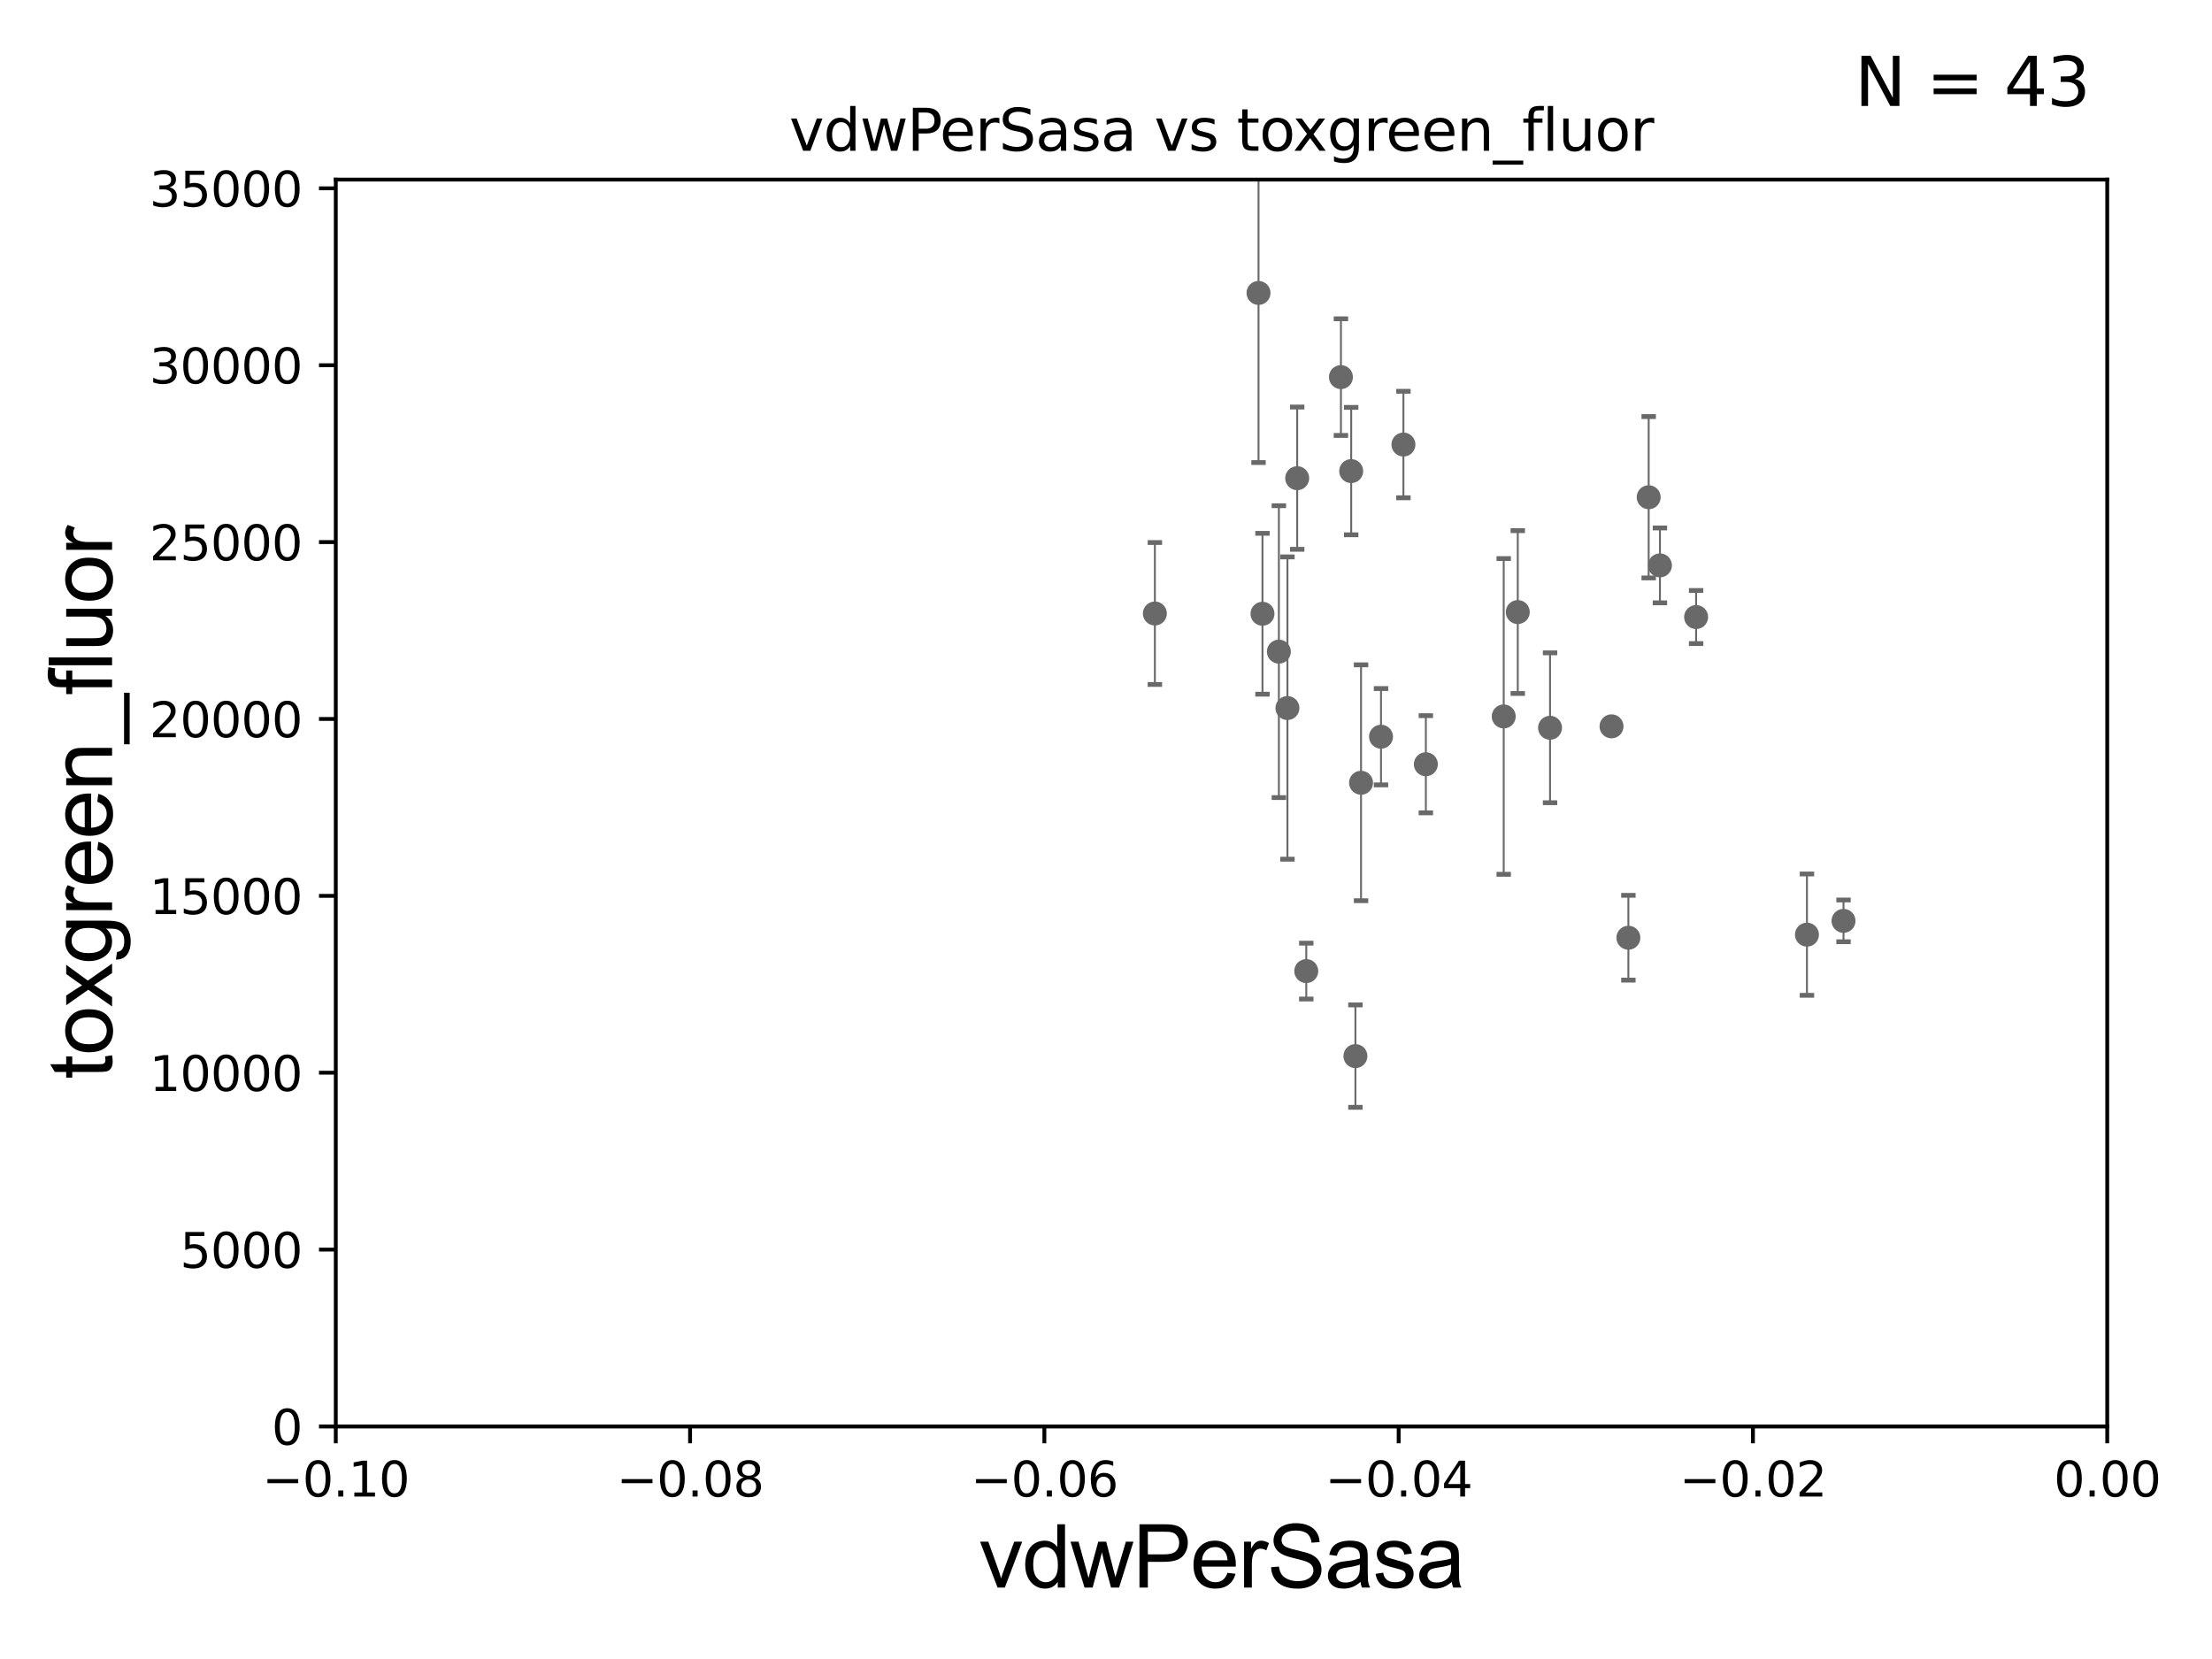 <?xml version="1.0" encoding="utf-8" standalone="no"?>
<!DOCTYPE svg PUBLIC "-//W3C//DTD SVG 1.1//EN"
  "http://www.w3.org/Graphics/SVG/1.1/DTD/svg11.dtd">
<svg xmlns:xlink="http://www.w3.org/1999/xlink" width="460.8pt" height="345.6pt" viewBox="0 0 460.8 345.6" xmlns="http://www.w3.org/2000/svg" version="1.1">
 <defs>
  <style type="text/css">*{stroke-linejoin: round; stroke-linecap: butt}</style>
 </defs>
 <g id="figure_1">
  <g id="patch_1">
   <path d="M 0 345.6 
L 460.8 345.6 
L 460.8 0 
L 0 0 
z
" style="fill: #ffffff"/>
  </g>
  <g id="axes_1">
   <g id="patch_2">
    <path d="M 69.95 297.16 
L 438.975 297.16 
L 438.975 37.411 
L 69.95 37.411 
z
" style="fill: #ffffff"/>
   </g>
   <g id="PathCollection_1">
    <defs>
     <path id="mc31563b704" d="M 0 1.118 
C 0.297 1.118 0.581 1 0.791 0.791 
C 1 0.581 1.118 0.297 1.118 0 
C 1.118 -0.297 1 -0.581 0.791 -0.791 
C 0.581 -1 0.297 -1.118 0 -1.118 
C -0.297 -1.118 -0.581 -1 -0.791 -0.791 
C -1 -0.581 -1.118 -0.297 -1.118 0 
C -1.118 0.297 -1 0.581 -0.791 0.791 
C -0.581 1 -0.297 1.118 0 1.118 
z
" style="stroke: #696969"/>
    </defs>
    <g clip-path="url(#p8958f4f329)">
     <use xlink:href="#mc31563b704" x="270.23" y="99.614" style="fill: #696969; stroke: #696969"/>
     <use xlink:href="#mc31563b704" x="282.357" y="220.006" style="fill: #696969; stroke: #696969"/>
     <use xlink:href="#mc31563b704" x="557.249" y="255.483" style="fill: #696969; stroke: #696969"/>
     <use xlink:href="#mc31563b704" x="506.64" y="213.2" style="fill: #696969; stroke: #696969"/>
     <use xlink:href="#mc31563b704" x="821.546" y="240.906" style="fill: #696969; stroke: #696969"/>
     <use xlink:href="#mc31563b704" x="625.529" y="262.429" style="fill: #696969; stroke: #696969"/>
     <use xlink:href="#mc31563b704" x="1155.831" y="274.899" style="fill: #696969; stroke: #696969"/>
     <use xlink:href="#mc31563b704" x="322.903" y="151.608" style="fill: #696969; stroke: #696969"/>
     <use xlink:href="#mc31563b704" x="339.222" y="195.348" style="fill: #696969; stroke: #696969"/>
     <use xlink:href="#mc31563b704" x="462.483" y="231.135" style="fill: #696969; stroke: #696969"/>
     <use xlink:href="#mc31563b704" x="343.452" y="103.583" style="fill: #696969; stroke: #696969"/>
     <use xlink:href="#mc31563b704" x="316.18" y="127.504" style="fill: #696969; stroke: #696969"/>
     <use xlink:href="#mc31563b704" x="33178.6" y="138.454" style="fill: #696969; stroke: #696969"/>
     <use xlink:href="#mc31563b704" x="33178.6" y="261.617" style="fill: #696969; stroke: #696969"/>
     <use xlink:href="#mc31563b704" x="8294.039" y="262.34" style="fill: #696969; stroke: #696969"/>
     <use xlink:href="#mc31563b704" x="384.039" y="191.835" style="fill: #696969; stroke: #696969"/>
     <use xlink:href="#mc31563b704" x="33178.6" y="193.283" style="fill: #696969; stroke: #696969"/>
     <use xlink:href="#mc31563b704" x="33178.6" y="143.265" style="fill: #696969; stroke: #696969"/>
     <use xlink:href="#mc31563b704" x="546.024" y="140.78" style="fill: #696969; stroke: #696969"/>
     <use xlink:href="#mc31563b704" x="970.703" y="271.623" style="fill: #696969; stroke: #696969"/>
     <use xlink:href="#mc31563b704" x="1034.822" y="245.88" style="fill: #696969; stroke: #696969"/>
     <use xlink:href="#mc31563b704" x="5907.888" y="255.289" style="fill: #696969; stroke: #696969"/>
     <use xlink:href="#mc31563b704" x="297.031" y="159.204" style="fill: #696969; stroke: #696969"/>
     <use xlink:href="#mc31563b704" x="33178.6" y="243.488" style="fill: #696969; stroke: #696969"/>
     <use xlink:href="#mc31563b704" x="33178.6" y="238.728" style="fill: #696969; stroke: #696969"/>
     <use xlink:href="#mc31563b704" x="18572.104" y="161.305" style="fill: #696969; stroke: #696969"/>
     <use xlink:href="#mc31563b704" x="262.998" y="127.858" style="fill: #696969; stroke: #696969"/>
     <use xlink:href="#mc31563b704" x="266.412" y="135.749" style="fill: #696969; stroke: #696969"/>
     <use xlink:href="#mc31563b704" x="262.174" y="61.025" style="fill: #696969; stroke: #696969"/>
     <use xlink:href="#mc31563b704" x="281.477" y="98.139" style="fill: #696969; stroke: #696969"/>
     <use xlink:href="#mc31563b704" x="376.419" y="194.704" style="fill: #696969; stroke: #696969"/>
     <use xlink:href="#mc31563b704" x="283.529" y="163.062" style="fill: #696969; stroke: #696969"/>
     <use xlink:href="#mc31563b704" x="345.795" y="117.781" style="fill: #696969; stroke: #696969"/>
     <use xlink:href="#mc31563b704" x="240.581" y="127.804" style="fill: #696969; stroke: #696969"/>
     <use xlink:href="#mc31563b704" x="279.34" y="78.559" style="fill: #696969; stroke: #696969"/>
     <use xlink:href="#mc31563b704" x="287.691" y="153.471" style="fill: #696969; stroke: #696969"/>
     <use xlink:href="#mc31563b704" x="21613.422" y="148.879" style="fill: #696969; stroke: #696969"/>
     <use xlink:href="#mc31563b704" x="335.709" y="151.31" style="fill: #696969; stroke: #696969"/>
     <use xlink:href="#mc31563b704" x="353.332" y="128.542" style="fill: #696969; stroke: #696969"/>
     <use xlink:href="#mc31563b704" x="292.359" y="92.606" style="fill: #696969; stroke: #696969"/>
     <use xlink:href="#mc31563b704" x="1316.661" y="274.138" style="fill: #696969; stroke: #696969"/>
     <use xlink:href="#mc31563b704" x="268.198" y="147.5" style="fill: #696969; stroke: #696969"/>
     <use xlink:href="#mc31563b704" x="9132.406" y="171.144" style="fill: #696969; stroke: #696969"/>
     <use xlink:href="#mc31563b704" x="313.251" y="149.245" style="fill: #696969; stroke: #696969"/>
     <use xlink:href="#mc31563b704" x="703.048" y="156.897" style="fill: #696969; stroke: #696969"/>
     <use xlink:href="#mc31563b704" x="272.119" y="202.296" style="fill: #696969; stroke: #696969"/>
    </g>
   </g>
   <g id="matplotlib.axis_1">
    <g id="xtick_1">
     <g id="line2d_1">
      <defs>
       <path id="m4e57087f8a" d="M 0 0 
L 0 3.5 
" style="stroke: #000000; stroke-width: 0.8"/>
      </defs>
      <g>
       <use xlink:href="#m4e57087f8a" x="69.95" y="297.16" style="stroke: #000000; stroke-width: 0.8"/>
      </g>
     </g>
     <g id="text_1">
      <!-- −0.10 -->
      <g transform="translate(54.627 311.758)scale(0.1 -0.1)">
       <defs>
        <path id="DejaVuSans-2212" d="M 678 2272 
L 4684 2272 
L 4684 1741 
L 678 1741 
L 678 2272 
z
" transform="scale(0.016)"/>
        <path id="DejaVuSans-30" d="M 2034 4250 
Q 1547 4250 1301 3770 
Q 1056 3291 1056 2328 
Q 1056 1369 1301 889 
Q 1547 409 2034 409 
Q 2525 409 2770 889 
Q 3016 1369 3016 2328 
Q 3016 3291 2770 3770 
Q 2525 4250 2034 4250 
z
M 2034 4750 
Q 2819 4750 3233 4129 
Q 3647 3509 3647 2328 
Q 3647 1150 3233 529 
Q 2819 -91 2034 -91 
Q 1250 -91 836 529 
Q 422 1150 422 2328 
Q 422 3509 836 4129 
Q 1250 4750 2034 4750 
z
" transform="scale(0.016)"/>
        <path id="DejaVuSans-2e" d="M 684 794 
L 1344 794 
L 1344 0 
L 684 0 
L 684 794 
z
" transform="scale(0.016)"/>
        <path id="DejaVuSans-31" d="M 794 531 
L 1825 531 
L 1825 4091 
L 703 3866 
L 703 4441 
L 1819 4666 
L 2450 4666 
L 2450 531 
L 3481 531 
L 3481 0 
L 794 0 
L 794 531 
z
" transform="scale(0.016)"/>
       </defs>
       <use xlink:href="#DejaVuSans-2212"/>
       <use xlink:href="#DejaVuSans-30" x="83.789"/>
       <use xlink:href="#DejaVuSans-2e" x="147.412"/>
       <use xlink:href="#DejaVuSans-31" x="179.199"/>
       <use xlink:href="#DejaVuSans-30" x="242.822"/>
      </g>
     </g>
    </g>
    <g id="xtick_2">
     <g id="line2d_2">
      <g>
       <use xlink:href="#m4e57087f8a" x="143.755" y="297.16" style="stroke: #000000; stroke-width: 0.8"/>
      </g>
     </g>
     <g id="text_2">
      <!-- −0.08 -->
      <g transform="translate(128.432 311.758)scale(0.1 -0.1)">
       <defs>
        <path id="DejaVuSans-38" d="M 2034 2216 
Q 1584 2216 1326 1975 
Q 1069 1734 1069 1313 
Q 1069 891 1326 650 
Q 1584 409 2034 409 
Q 2484 409 2743 651 
Q 3003 894 3003 1313 
Q 3003 1734 2745 1975 
Q 2488 2216 2034 2216 
z
M 1403 2484 
Q 997 2584 770 2862 
Q 544 3141 544 3541 
Q 544 4100 942 4425 
Q 1341 4750 2034 4750 
Q 2731 4750 3128 4425 
Q 3525 4100 3525 3541 
Q 3525 3141 3298 2862 
Q 3072 2584 2669 2484 
Q 3125 2378 3379 2068 
Q 3634 1759 3634 1313 
Q 3634 634 3220 271 
Q 2806 -91 2034 -91 
Q 1263 -91 848 271 
Q 434 634 434 1313 
Q 434 1759 690 2068 
Q 947 2378 1403 2484 
z
M 1172 3481 
Q 1172 3119 1398 2916 
Q 1625 2713 2034 2713 
Q 2441 2713 2670 2916 
Q 2900 3119 2900 3481 
Q 2900 3844 2670 4047 
Q 2441 4250 2034 4250 
Q 1625 4250 1398 4047 
Q 1172 3844 1172 3481 
z
" transform="scale(0.016)"/>
       </defs>
       <use xlink:href="#DejaVuSans-2212"/>
       <use xlink:href="#DejaVuSans-30" x="83.789"/>
       <use xlink:href="#DejaVuSans-2e" x="147.412"/>
       <use xlink:href="#DejaVuSans-30" x="179.199"/>
       <use xlink:href="#DejaVuSans-38" x="242.822"/>
      </g>
     </g>
    </g>
    <g id="xtick_3">
     <g id="line2d_3">
      <g>
       <use xlink:href="#m4e57087f8a" x="217.56" y="297.16" style="stroke: #000000; stroke-width: 0.8"/>
      </g>
     </g>
     <g id="text_3">
      <!-- −0.06 -->
      <g transform="translate(202.237 311.758)scale(0.1 -0.1)">
       <defs>
        <path id="DejaVuSans-36" d="M 2113 2584 
Q 1688 2584 1439 2293 
Q 1191 2003 1191 1497 
Q 1191 994 1439 701 
Q 1688 409 2113 409 
Q 2538 409 2786 701 
Q 3034 994 3034 1497 
Q 3034 2003 2786 2293 
Q 2538 2584 2113 2584 
z
M 3366 4563 
L 3366 3988 
Q 3128 4100 2886 4159 
Q 2644 4219 2406 4219 
Q 1781 4219 1451 3797 
Q 1122 3375 1075 2522 
Q 1259 2794 1537 2939 
Q 1816 3084 2150 3084 
Q 2853 3084 3261 2657 
Q 3669 2231 3669 1497 
Q 3669 778 3244 343 
Q 2819 -91 2113 -91 
Q 1303 -91 875 529 
Q 447 1150 447 2328 
Q 447 3434 972 4092 
Q 1497 4750 2381 4750 
Q 2619 4750 2861 4703 
Q 3103 4656 3366 4563 
z
" transform="scale(0.016)"/>
       </defs>
       <use xlink:href="#DejaVuSans-2212"/>
       <use xlink:href="#DejaVuSans-30" x="83.789"/>
       <use xlink:href="#DejaVuSans-2e" x="147.412"/>
       <use xlink:href="#DejaVuSans-30" x="179.199"/>
       <use xlink:href="#DejaVuSans-36" x="242.822"/>
      </g>
     </g>
    </g>
    <g id="xtick_4">
     <g id="line2d_4">
      <g>
       <use xlink:href="#m4e57087f8a" x="291.365" y="297.16" style="stroke: #000000; stroke-width: 0.8"/>
      </g>
     </g>
     <g id="text_4">
      <!-- −0.04 -->
      <g transform="translate(276.042 311.758)scale(0.1 -0.1)">
       <defs>
        <path id="DejaVuSans-34" d="M 2419 4116 
L 825 1625 
L 2419 1625 
L 2419 4116 
z
M 2253 4666 
L 3047 4666 
L 3047 1625 
L 3713 1625 
L 3713 1100 
L 3047 1100 
L 3047 0 
L 2419 0 
L 2419 1100 
L 313 1100 
L 313 1709 
L 2253 4666 
z
" transform="scale(0.016)"/>
       </defs>
       <use xlink:href="#DejaVuSans-2212"/>
       <use xlink:href="#DejaVuSans-30" x="83.789"/>
       <use xlink:href="#DejaVuSans-2e" x="147.412"/>
       <use xlink:href="#DejaVuSans-30" x="179.199"/>
       <use xlink:href="#DejaVuSans-34" x="242.822"/>
      </g>
     </g>
    </g>
    <g id="xtick_5">
     <g id="line2d_5">
      <g>
       <use xlink:href="#m4e57087f8a" x="365.17" y="297.16" style="stroke: #000000; stroke-width: 0.8"/>
      </g>
     </g>
     <g id="text_5">
      <!-- −0.02 -->
      <g transform="translate(349.847 311.758)scale(0.1 -0.1)">
       <defs>
        <path id="DejaVuSans-32" d="M 1228 531 
L 3431 531 
L 3431 0 
L 469 0 
L 469 531 
Q 828 903 1448 1529 
Q 2069 2156 2228 2338 
Q 2531 2678 2651 2914 
Q 2772 3150 2772 3378 
Q 2772 3750 2511 3984 
Q 2250 4219 1831 4219 
Q 1534 4219 1204 4116 
Q 875 4013 500 3803 
L 500 4441 
Q 881 4594 1212 4672 
Q 1544 4750 1819 4750 
Q 2544 4750 2975 4387 
Q 3406 4025 3406 3419 
Q 3406 3131 3298 2873 
Q 3191 2616 2906 2266 
Q 2828 2175 2409 1742 
Q 1991 1309 1228 531 
z
" transform="scale(0.016)"/>
       </defs>
       <use xlink:href="#DejaVuSans-2212"/>
       <use xlink:href="#DejaVuSans-30" x="83.789"/>
       <use xlink:href="#DejaVuSans-2e" x="147.412"/>
       <use xlink:href="#DejaVuSans-30" x="179.199"/>
       <use xlink:href="#DejaVuSans-32" x="242.822"/>
      </g>
     </g>
    </g>
    <g id="xtick_6">
     <g id="line2d_6">
      <g>
       <use xlink:href="#m4e57087f8a" x="438.975" y="297.16" style="stroke: #000000; stroke-width: 0.8"/>
      </g>
     </g>
     <g id="text_6">
      <!-- 0.00 -->
      <g transform="translate(427.842 311.758)scale(0.1 -0.1)">
       <use xlink:href="#DejaVuSans-30"/>
       <use xlink:href="#DejaVuSans-2e" x="63.623"/>
       <use xlink:href="#DejaVuSans-30" x="95.41"/>
       <use xlink:href="#DejaVuSans-30" x="159.033"/>
      </g>
     </g>
    </g>
    <g id="text_7">
     <!-- vdwPerSasa -->
     <g transform="translate(203.94 330.722)scale(0.18 -0.18)">
      <defs>
       <path id="ArialMT-76" d="M 1344 0 
L 81 3319 
L 675 3319 
L 1388 1331 
Q 1503 1009 1600 663 
Q 1675 925 1809 1294 
L 2547 3319 
L 3125 3319 
L 1869 0 
L 1344 0 
z
" transform="scale(0.016)"/>
       <path id="ArialMT-64" d="M 2575 0 
L 2575 419 
Q 2259 -75 1647 -75 
Q 1250 -75 917 144 
Q 584 363 401 755 
Q 219 1147 219 1656 
Q 219 2153 384 2558 
Q 550 2963 881 3178 
Q 1213 3394 1622 3394 
Q 1922 3394 2156 3267 
Q 2391 3141 2538 2938 
L 2538 4581 
L 3097 4581 
L 3097 0 
L 2575 0 
z
M 797 1656 
Q 797 1019 1065 703 
Q 1334 388 1700 388 
Q 2069 388 2326 689 
Q 2584 991 2584 1609 
Q 2584 2291 2321 2609 
Q 2059 2928 1675 2928 
Q 1300 2928 1048 2622 
Q 797 2316 797 1656 
z
" transform="scale(0.016)"/>
       <path id="ArialMT-77" d="M 1034 0 
L 19 3319 
L 600 3319 
L 1128 1403 
L 1325 691 
Q 1338 744 1497 1375 
L 2025 3319 
L 2603 3319 
L 3100 1394 
L 3266 759 
L 3456 1400 
L 4025 3319 
L 4572 3319 
L 3534 0 
L 2950 0 
L 2422 1988 
L 2294 2553 
L 1622 0 
L 1034 0 
z
" transform="scale(0.016)"/>
       <path id="ArialMT-50" d="M 494 0 
L 494 4581 
L 2222 4581 
Q 2678 4581 2919 4538 
Q 3256 4481 3484 4323 
Q 3713 4166 3852 3881 
Q 3991 3597 3991 3256 
Q 3991 2672 3619 2267 
Q 3247 1863 2275 1863 
L 1100 1863 
L 1100 0 
L 494 0 
z
M 1100 2403 
L 2284 2403 
Q 2872 2403 3119 2622 
Q 3366 2841 3366 3238 
Q 3366 3525 3220 3729 
Q 3075 3934 2838 4000 
Q 2684 4041 2272 4041 
L 1100 4041 
L 1100 2403 
z
" transform="scale(0.016)"/>
       <path id="ArialMT-65" d="M 2694 1069 
L 3275 997 
Q 3138 488 2766 206 
Q 2394 -75 1816 -75 
Q 1088 -75 661 373 
Q 234 822 234 1631 
Q 234 2469 665 2931 
Q 1097 3394 1784 3394 
Q 2450 3394 2872 2941 
Q 3294 2488 3294 1666 
Q 3294 1616 3291 1516 
L 816 1516 
Q 847 969 1125 678 
Q 1403 388 1819 388 
Q 2128 388 2347 550 
Q 2566 713 2694 1069 
z
M 847 1978 
L 2700 1978 
Q 2663 2397 2488 2606 
Q 2219 2931 1791 2931 
Q 1403 2931 1139 2672 
Q 875 2413 847 1978 
z
" transform="scale(0.016)"/>
       <path id="ArialMT-72" d="M 416 0 
L 416 3319 
L 922 3319 
L 922 2816 
Q 1116 3169 1280 3281 
Q 1444 3394 1641 3394 
Q 1925 3394 2219 3213 
L 2025 2691 
Q 1819 2813 1613 2813 
Q 1428 2813 1281 2702 
Q 1134 2591 1072 2394 
Q 978 2094 978 1738 
L 978 0 
L 416 0 
z
" transform="scale(0.016)"/>
       <path id="ArialMT-53" d="M 288 1472 
L 859 1522 
Q 900 1178 1048 958 
Q 1197 738 1509 602 
Q 1822 466 2213 466 
Q 2559 466 2825 569 
Q 3091 672 3220 851 
Q 3350 1031 3350 1244 
Q 3350 1459 3225 1620 
Q 3100 1781 2813 1891 
Q 2628 1963 1997 2114 
Q 1366 2266 1113 2400 
Q 784 2572 623 2826 
Q 463 3081 463 3397 
Q 463 3744 659 4045 
Q 856 4347 1234 4503 
Q 1613 4659 2075 4659 
Q 2584 4659 2973 4495 
Q 3363 4331 3572 4012 
Q 3781 3694 3797 3291 
L 3216 3247 
Q 3169 3681 2898 3903 
Q 2628 4125 2100 4125 
Q 1550 4125 1298 3923 
Q 1047 3722 1047 3438 
Q 1047 3191 1225 3031 
Q 1400 2872 2139 2705 
Q 2878 2538 3153 2413 
Q 3553 2228 3743 1945 
Q 3934 1663 3934 1294 
Q 3934 928 3725 604 
Q 3516 281 3123 101 
Q 2731 -78 2241 -78 
Q 1619 -78 1198 103 
Q 778 284 539 648 
Q 300 1013 288 1472 
z
" transform="scale(0.016)"/>
       <path id="ArialMT-61" d="M 2588 409 
Q 2275 144 1986 34 
Q 1697 -75 1366 -75 
Q 819 -75 525 192 
Q 231 459 231 875 
Q 231 1119 342 1320 
Q 453 1522 633 1644 
Q 813 1766 1038 1828 
Q 1203 1872 1538 1913 
Q 2219 1994 2541 2106 
Q 2544 2222 2544 2253 
Q 2544 2597 2384 2738 
Q 2169 2928 1744 2928 
Q 1347 2928 1158 2789 
Q 969 2650 878 2297 
L 328 2372 
Q 403 2725 575 2942 
Q 747 3159 1072 3276 
Q 1397 3394 1825 3394 
Q 2250 3394 2515 3294 
Q 2781 3194 2906 3042 
Q 3031 2891 3081 2659 
Q 3109 2516 3109 2141 
L 3109 1391 
Q 3109 606 3145 398 
Q 3181 191 3288 0 
L 2700 0 
Q 2613 175 2588 409 
z
M 2541 1666 
Q 2234 1541 1622 1453 
Q 1275 1403 1131 1340 
Q 988 1278 909 1158 
Q 831 1038 831 891 
Q 831 666 1001 516 
Q 1172 366 1500 366 
Q 1825 366 2078 508 
Q 2331 650 2450 897 
Q 2541 1088 2541 1459 
L 2541 1666 
z
" transform="scale(0.016)"/>
       <path id="ArialMT-73" d="M 197 991 
L 753 1078 
Q 800 744 1014 566 
Q 1228 388 1613 388 
Q 2000 388 2187 545 
Q 2375 703 2375 916 
Q 2375 1106 2209 1216 
Q 2094 1291 1634 1406 
Q 1016 1563 777 1677 
Q 538 1791 414 1992 
Q 291 2194 291 2438 
Q 291 2659 392 2848 
Q 494 3038 669 3163 
Q 800 3259 1026 3326 
Q 1253 3394 1513 3394 
Q 1903 3394 2198 3281 
Q 2494 3169 2634 2976 
Q 2775 2784 2828 2463 
L 2278 2388 
Q 2241 2644 2061 2787 
Q 1881 2931 1553 2931 
Q 1166 2931 1000 2803 
Q 834 2675 834 2503 
Q 834 2394 903 2306 
Q 972 2216 1119 2156 
Q 1203 2125 1616 2013 
Q 2213 1853 2448 1751 
Q 2684 1650 2818 1456 
Q 2953 1263 2953 975 
Q 2953 694 2789 445 
Q 2625 197 2315 61 
Q 2006 -75 1616 -75 
Q 969 -75 630 194 
Q 291 463 197 991 
z
" transform="scale(0.016)"/>
      </defs>
      <use xlink:href="#ArialMT-76"/>
      <use xlink:href="#ArialMT-64" x="50"/>
      <use xlink:href="#ArialMT-77" x="105.615"/>
      <use xlink:href="#ArialMT-50" x="177.832"/>
      <use xlink:href="#ArialMT-65" x="244.531"/>
      <use xlink:href="#ArialMT-72" x="300.146"/>
      <use xlink:href="#ArialMT-53" x="333.447"/>
      <use xlink:href="#ArialMT-61" x="400.146"/>
      <use xlink:href="#ArialMT-73" x="455.762"/>
      <use xlink:href="#ArialMT-61" x="505.762"/>
     </g>
    </g>
   </g>
   <g id="matplotlib.axis_2">
    <g id="ytick_1">
     <g id="line2d_7">
      <defs>
       <path id="m4f28040a66" d="M 0 0 
L -3.5 0 
" style="stroke: #000000; stroke-width: 0.8"/>
      </defs>
      <g>
       <use xlink:href="#m4f28040a66" x="69.95" y="297.16" style="stroke: #000000; stroke-width: 0.8"/>
      </g>
     </g>
     <g id="text_8">
      <!-- 0 -->
      <g transform="translate(56.587 300.959)scale(0.1 -0.1)">
       <use xlink:href="#DejaVuSans-30"/>
      </g>
     </g>
    </g>
    <g id="ytick_2">
     <g id="line2d_8">
      <g>
       <use xlink:href="#m4f28040a66" x="69.95" y="260.313" style="stroke: #000000; stroke-width: 0.8"/>
      </g>
     </g>
     <g id="text_9">
      <!-- 5000 -->
      <g transform="translate(37.5 264.112)scale(0.1 -0.1)">
       <defs>
        <path id="DejaVuSans-35" d="M 691 4666 
L 3169 4666 
L 3169 4134 
L 1269 4134 
L 1269 2991 
Q 1406 3038 1543 3061 
Q 1681 3084 1819 3084 
Q 2600 3084 3056 2656 
Q 3513 2228 3513 1497 
Q 3513 744 3044 326 
Q 2575 -91 1722 -91 
Q 1428 -91 1123 -41 
Q 819 9 494 109 
L 494 744 
Q 775 591 1075 516 
Q 1375 441 1709 441 
Q 2250 441 2565 725 
Q 2881 1009 2881 1497 
Q 2881 1984 2565 2268 
Q 2250 2553 1709 2553 
Q 1456 2553 1204 2497 
Q 953 2441 691 2322 
L 691 4666 
z
" transform="scale(0.016)"/>
       </defs>
       <use xlink:href="#DejaVuSans-35"/>
       <use xlink:href="#DejaVuSans-30" x="63.623"/>
       <use xlink:href="#DejaVuSans-30" x="127.246"/>
       <use xlink:href="#DejaVuSans-30" x="190.869"/>
      </g>
     </g>
    </g>
    <g id="ytick_3">
     <g id="line2d_9">
      <g>
       <use xlink:href="#m4f28040a66" x="69.95" y="223.467" style="stroke: #000000; stroke-width: 0.8"/>
      </g>
     </g>
     <g id="text_10">
      <!-- 10000 -->
      <g transform="translate(31.137 227.266)scale(0.1 -0.1)">
       <use xlink:href="#DejaVuSans-31"/>
       <use xlink:href="#DejaVuSans-30" x="63.623"/>
       <use xlink:href="#DejaVuSans-30" x="127.246"/>
       <use xlink:href="#DejaVuSans-30" x="190.869"/>
       <use xlink:href="#DejaVuSans-30" x="254.492"/>
      </g>
     </g>
    </g>
    <g id="ytick_4">
     <g id="line2d_10">
      <g>
       <use xlink:href="#m4f28040a66" x="69.95" y="186.62" style="stroke: #000000; stroke-width: 0.8"/>
      </g>
     </g>
     <g id="text_11">
      <!-- 15000 -->
      <g transform="translate(31.137 190.419)scale(0.1 -0.1)">
       <use xlink:href="#DejaVuSans-31"/>
       <use xlink:href="#DejaVuSans-35" x="63.623"/>
       <use xlink:href="#DejaVuSans-30" x="127.246"/>
       <use xlink:href="#DejaVuSans-30" x="190.869"/>
       <use xlink:href="#DejaVuSans-30" x="254.492"/>
      </g>
     </g>
    </g>
    <g id="ytick_5">
     <g id="line2d_11">
      <g>
       <use xlink:href="#m4f28040a66" x="69.95" y="149.773" style="stroke: #000000; stroke-width: 0.8"/>
      </g>
     </g>
     <g id="text_12">
      <!-- 20000 -->
      <g transform="translate(31.137 153.572)scale(0.1 -0.1)">
       <use xlink:href="#DejaVuSans-32"/>
       <use xlink:href="#DejaVuSans-30" x="63.623"/>
       <use xlink:href="#DejaVuSans-30" x="127.246"/>
       <use xlink:href="#DejaVuSans-30" x="190.869"/>
       <use xlink:href="#DejaVuSans-30" x="254.492"/>
      </g>
     </g>
    </g>
    <g id="ytick_6">
     <g id="line2d_12">
      <g>
       <use xlink:href="#m4f28040a66" x="69.95" y="112.926" style="stroke: #000000; stroke-width: 0.8"/>
      </g>
     </g>
     <g id="text_13">
      <!-- 25000 -->
      <g transform="translate(31.137 116.726)scale(0.1 -0.1)">
       <use xlink:href="#DejaVuSans-32"/>
       <use xlink:href="#DejaVuSans-35" x="63.623"/>
       <use xlink:href="#DejaVuSans-30" x="127.246"/>
       <use xlink:href="#DejaVuSans-30" x="190.869"/>
       <use xlink:href="#DejaVuSans-30" x="254.492"/>
      </g>
     </g>
    </g>
    <g id="ytick_7">
     <g id="line2d_13">
      <g>
       <use xlink:href="#m4f28040a66" x="69.95" y="76.08" style="stroke: #000000; stroke-width: 0.8"/>
      </g>
     </g>
     <g id="text_14">
      <!-- 30000 -->
      <g transform="translate(31.137 79.879)scale(0.1 -0.1)">
       <defs>
        <path id="DejaVuSans-33" d="M 2597 2516 
Q 3050 2419 3304 2112 
Q 3559 1806 3559 1356 
Q 3559 666 3084 287 
Q 2609 -91 1734 -91 
Q 1441 -91 1130 -33 
Q 819 25 488 141 
L 488 750 
Q 750 597 1062 519 
Q 1375 441 1716 441 
Q 2309 441 2620 675 
Q 2931 909 2931 1356 
Q 2931 1769 2642 2001 
Q 2353 2234 1838 2234 
L 1294 2234 
L 1294 2753 
L 1863 2753 
Q 2328 2753 2575 2939 
Q 2822 3125 2822 3475 
Q 2822 3834 2567 4026 
Q 2313 4219 1838 4219 
Q 1578 4219 1281 4162 
Q 984 4106 628 3988 
L 628 4550 
Q 988 4650 1302 4700 
Q 1616 4750 1894 4750 
Q 2613 4750 3031 4423 
Q 3450 4097 3450 3541 
Q 3450 3153 3228 2886 
Q 3006 2619 2597 2516 
z
" transform="scale(0.016)"/>
       </defs>
       <use xlink:href="#DejaVuSans-33"/>
       <use xlink:href="#DejaVuSans-30" x="63.623"/>
       <use xlink:href="#DejaVuSans-30" x="127.246"/>
       <use xlink:href="#DejaVuSans-30" x="190.869"/>
       <use xlink:href="#DejaVuSans-30" x="254.492"/>
      </g>
     </g>
    </g>
    <g id="ytick_8">
     <g id="line2d_14">
      <g>
       <use xlink:href="#m4f28040a66" x="69.95" y="39.233" style="stroke: #000000; stroke-width: 0.8"/>
      </g>
     </g>
     <g id="text_15">
      <!-- 35000 -->
      <g transform="translate(31.137 43.032)scale(0.1 -0.1)">
       <use xlink:href="#DejaVuSans-33"/>
       <use xlink:href="#DejaVuSans-35" x="63.623"/>
       <use xlink:href="#DejaVuSans-30" x="127.246"/>
       <use xlink:href="#DejaVuSans-30" x="190.869"/>
       <use xlink:href="#DejaVuSans-30" x="254.492"/>
      </g>
     </g>
    </g>
    <g id="text_16">
     <!-- toxgreen_fluor -->
     <g transform="translate(23.349 224.818)rotate(-90)scale(0.18 -0.18)">
      <defs>
       <path id="ArialMT-74" d="M 1650 503 
L 1731 6 
Q 1494 -44 1306 -44 
Q 1000 -44 831 53 
Q 663 150 594 308 
Q 525 466 525 972 
L 525 2881 
L 113 2881 
L 113 3319 
L 525 3319 
L 525 4141 
L 1084 4478 
L 1084 3319 
L 1650 3319 
L 1650 2881 
L 1084 2881 
L 1084 941 
Q 1084 700 1114 631 
Q 1144 563 1211 522 
Q 1278 481 1403 481 
Q 1497 481 1650 503 
z
" transform="scale(0.016)"/>
       <path id="ArialMT-6f" d="M 213 1659 
Q 213 2581 725 3025 
Q 1153 3394 1769 3394 
Q 2453 3394 2887 2945 
Q 3322 2497 3322 1706 
Q 3322 1066 3130 698 
Q 2938 331 2570 128 
Q 2203 -75 1769 -75 
Q 1072 -75 642 372 
Q 213 819 213 1659 
z
M 791 1659 
Q 791 1022 1069 705 
Q 1347 388 1769 388 
Q 2188 388 2466 706 
Q 2744 1025 2744 1678 
Q 2744 2294 2464 2611 
Q 2184 2928 1769 2928 
Q 1347 2928 1069 2612 
Q 791 2297 791 1659 
z
" transform="scale(0.016)"/>
       <path id="ArialMT-78" d="M 47 0 
L 1259 1725 
L 138 3319 
L 841 3319 
L 1350 2541 
Q 1494 2319 1581 2169 
Q 1719 2375 1834 2534 
L 2394 3319 
L 3066 3319 
L 1919 1756 
L 3153 0 
L 2463 0 
L 1781 1031 
L 1600 1309 
L 728 0 
L 47 0 
z
" transform="scale(0.016)"/>
       <path id="ArialMT-67" d="M 319 -275 
L 866 -356 
Q 900 -609 1056 -725 
Q 1266 -881 1628 -881 
Q 2019 -881 2231 -725 
Q 2444 -569 2519 -288 
Q 2563 -116 2559 434 
Q 2191 0 1641 0 
Q 956 0 581 494 
Q 206 988 206 1678 
Q 206 2153 378 2554 
Q 550 2956 876 3175 
Q 1203 3394 1644 3394 
Q 2231 3394 2613 2919 
L 2613 3319 
L 3131 3319 
L 3131 450 
Q 3131 -325 2973 -648 
Q 2816 -972 2473 -1159 
Q 2131 -1347 1631 -1347 
Q 1038 -1347 672 -1080 
Q 306 -813 319 -275 
z
M 784 1719 
Q 784 1066 1043 766 
Q 1303 466 1694 466 
Q 2081 466 2343 764 
Q 2606 1063 2606 1700 
Q 2606 2309 2336 2618 
Q 2066 2928 1684 2928 
Q 1309 2928 1046 2623 
Q 784 2319 784 1719 
z
" transform="scale(0.016)"/>
       <path id="ArialMT-6e" d="M 422 0 
L 422 3319 
L 928 3319 
L 928 2847 
Q 1294 3394 1984 3394 
Q 2284 3394 2536 3286 
Q 2788 3178 2913 3003 
Q 3038 2828 3088 2588 
Q 3119 2431 3119 2041 
L 3119 0 
L 2556 0 
L 2556 2019 
Q 2556 2363 2490 2533 
Q 2425 2703 2258 2804 
Q 2091 2906 1866 2906 
Q 1506 2906 1245 2678 
Q 984 2450 984 1813 
L 984 0 
L 422 0 
z
" transform="scale(0.016)"/>
       <path id="ArialMT-5f" d="M -97 -1272 
L -97 -866 
L 3631 -866 
L 3631 -1272 
L -97 -1272 
z
" transform="scale(0.016)"/>
       <path id="ArialMT-66" d="M 556 0 
L 556 2881 
L 59 2881 
L 59 3319 
L 556 3319 
L 556 3672 
Q 556 4006 616 4169 
Q 697 4388 901 4523 
Q 1106 4659 1475 4659 
Q 1713 4659 2000 4603 
L 1916 4113 
Q 1741 4144 1584 4144 
Q 1328 4144 1222 4034 
Q 1116 3925 1116 3625 
L 1116 3319 
L 1763 3319 
L 1763 2881 
L 1116 2881 
L 1116 0 
L 556 0 
z
" transform="scale(0.016)"/>
       <path id="ArialMT-6c" d="M 409 0 
L 409 4581 
L 972 4581 
L 972 0 
L 409 0 
z
" transform="scale(0.016)"/>
       <path id="ArialMT-75" d="M 2597 0 
L 2597 488 
Q 2209 -75 1544 -75 
Q 1250 -75 995 37 
Q 741 150 617 320 
Q 494 491 444 738 
Q 409 903 409 1263 
L 409 3319 
L 972 3319 
L 972 1478 
Q 972 1038 1006 884 
Q 1059 663 1231 536 
Q 1403 409 1656 409 
Q 1909 409 2131 539 
Q 2353 669 2445 892 
Q 2538 1116 2538 1541 
L 2538 3319 
L 3100 3319 
L 3100 0 
L 2597 0 
z
" transform="scale(0.016)"/>
      </defs>
      <use xlink:href="#ArialMT-74"/>
      <use xlink:href="#ArialMT-6f" x="27.783"/>
      <use xlink:href="#ArialMT-78" x="83.398"/>
      <use xlink:href="#ArialMT-67" x="133.398"/>
      <use xlink:href="#ArialMT-72" x="189.014"/>
      <use xlink:href="#ArialMT-65" x="222.314"/>
      <use xlink:href="#ArialMT-65" x="277.93"/>
      <use xlink:href="#ArialMT-6e" x="333.545"/>
      <use xlink:href="#ArialMT-5f" x="389.16"/>
      <use xlink:href="#ArialMT-66" x="444.775"/>
      <use xlink:href="#ArialMT-6c" x="472.559"/>
      <use xlink:href="#ArialMT-75" x="494.775"/>
      <use xlink:href="#ArialMT-6f" x="550.391"/>
      <use xlink:href="#ArialMT-72" x="606.006"/>
     </g>
    </g>
   </g>
   <g id="LineCollection_1">
    <path d="M 270.23 114.436 
L 270.23 84.791 
" clip-path="url(#p8958f4f329)" style="fill: none; stroke: #696969; stroke-width: 0.4"/>
    <path d="M 282.357 230.674 
L 282.357 209.338 
" clip-path="url(#p8958f4f329)" style="fill: none; stroke: #696969; stroke-width: 0.4"/>
    <path clip-path="url(#p8958f4f329)" style="fill: none; stroke: #696969; stroke-width: 0.4"/>
    <path clip-path="url(#p8958f4f329)" style="fill: none; stroke: #696969; stroke-width: 0.4"/>
    <path clip-path="url(#p8958f4f329)" style="fill: none; stroke: #696969; stroke-width: 0.4"/>
    <path clip-path="url(#p8958f4f329)" style="fill: none; stroke: #696969; stroke-width: 0.4"/>
    <path clip-path="url(#p8958f4f329)" style="fill: none; stroke: #696969; stroke-width: 0.4"/>
    <path d="M 322.903 167.218 
L 322.903 135.999 
" clip-path="url(#p8958f4f329)" style="fill: none; stroke: #696969; stroke-width: 0.4"/>
    <path d="M 339.222 204.179 
L 339.222 186.517 
" clip-path="url(#p8958f4f329)" style="fill: none; stroke: #696969; stroke-width: 0.4"/>
    <path clip-path="url(#p8958f4f329)" style="fill: none; stroke: #696969; stroke-width: 0.4"/>
    <path d="M 343.452 120.391 
L 343.452 86.776 
" clip-path="url(#p8958f4f329)" style="fill: none; stroke: #696969; stroke-width: 0.4"/>
    <path d="M 316.18 144.466 
L 316.18 110.543 
" clip-path="url(#p8958f4f329)" style="fill: none; stroke: #696969; stroke-width: 0.4"/>
    <path clip-path="url(#p8958f4f329)" style="fill: none; stroke: #696969; stroke-width: 0.4"/>
    <path clip-path="url(#p8958f4f329)" style="fill: none; stroke: #696969; stroke-width: 0.4"/>
    <path d="M 384.039 196.186 
L 384.039 187.485 
" clip-path="url(#p8958f4f329)" style="fill: none; stroke: #696969; stroke-width: 0.4"/>
    <path clip-path="url(#p8958f4f329)" style="fill: none; stroke: #696969; stroke-width: 0.4"/>
    <path clip-path="url(#p8958f4f329)" style="fill: none; stroke: #696969; stroke-width: 0.4"/>
    <path clip-path="url(#p8958f4f329)" style="fill: none; stroke: #696969; stroke-width: 0.4"/>
    <path clip-path="url(#p8958f4f329)" style="fill: none; stroke: #696969; stroke-width: 0.4"/>
    <path clip-path="url(#p8958f4f329)" style="fill: none; stroke: #696969; stroke-width: 0.4"/>
    <path d="M 297.031 169.327 
L 297.031 149.081 
" clip-path="url(#p8958f4f329)" style="fill: none; stroke: #696969; stroke-width: 0.4"/>
    <path clip-path="url(#p8958f4f329)" style="fill: none; stroke: #696969; stroke-width: 0.4"/>
    <path clip-path="url(#p8958f4f329)" style="fill: none; stroke: #696969; stroke-width: 0.4"/>
    <path d="M 262.998 144.611 
L 262.998 111.105 
" clip-path="url(#p8958f4f329)" style="fill: none; stroke: #696969; stroke-width: 0.4"/>
    <path d="M 266.412 166.151 
L 266.412 105.348 
" clip-path="url(#p8958f4f329)" style="fill: none; stroke: #696969; stroke-width: 0.4"/>
    <path d="M 262.174 96.355 
L 262.174 25.695 
" clip-path="url(#p8958f4f329)" style="fill: none; stroke: #696969; stroke-width: 0.4"/>
    <path d="M 281.477 111.411 
L 281.477 84.868 
" clip-path="url(#p8958f4f329)" style="fill: none; stroke: #696969; stroke-width: 0.4"/>
    <path d="M 376.419 207.343 
L 376.419 182.066 
" clip-path="url(#p8958f4f329)" style="fill: none; stroke: #696969; stroke-width: 0.4"/>
    <path d="M 283.529 187.628 
L 283.529 138.496 
" clip-path="url(#p8958f4f329)" style="fill: none; stroke: #696969; stroke-width: 0.4"/>
    <path d="M 345.795 125.583 
L 345.795 109.98 
" clip-path="url(#p8958f4f329)" style="fill: none; stroke: #696969; stroke-width: 0.4"/>
    <path d="M 240.581 142.585 
L 240.581 113.023 
" clip-path="url(#p8958f4f329)" style="fill: none; stroke: #696969; stroke-width: 0.4"/>
    <path d="M 279.34 90.71 
L 279.34 66.407 
" clip-path="url(#p8958f4f329)" style="fill: none; stroke: #696969; stroke-width: 0.4"/>
    <path d="M 287.691 163.505 
L 287.691 143.438 
" clip-path="url(#p8958f4f329)" style="fill: none; stroke: #696969; stroke-width: 0.4"/>
    <path clip-path="url(#p8958f4f329)" style="fill: none; stroke: #696969; stroke-width: 0.4"/>
    <path d="M 335.709 151.813 
L 335.709 150.807 
" clip-path="url(#p8958f4f329)" style="fill: none; stroke: #696969; stroke-width: 0.4"/>
    <path d="M 353.332 134.072 
L 353.332 123.012 
" clip-path="url(#p8958f4f329)" style="fill: none; stroke: #696969; stroke-width: 0.4"/>
    <path d="M 292.359 103.699 
L 292.359 81.513 
" clip-path="url(#p8958f4f329)" style="fill: none; stroke: #696969; stroke-width: 0.4"/>
    <path clip-path="url(#p8958f4f329)" style="fill: none; stroke: #696969; stroke-width: 0.4"/>
    <path d="M 268.198 178.987 
L 268.198 116.012 
" clip-path="url(#p8958f4f329)" style="fill: none; stroke: #696969; stroke-width: 0.4"/>
    <path clip-path="url(#p8958f4f329)" style="fill: none; stroke: #696969; stroke-width: 0.4"/>
    <path d="M 313.251 182.133 
L 313.251 116.358 
" clip-path="url(#p8958f4f329)" style="fill: none; stroke: #696969; stroke-width: 0.4"/>
    <path clip-path="url(#p8958f4f329)" style="fill: none; stroke: #696969; stroke-width: 0.4"/>
    <path d="M 272.119 208.116 
L 272.119 196.477 
" clip-path="url(#p8958f4f329)" style="fill: none; stroke: #696969; stroke-width: 0.4"/>
   </g>
   <g id="line2d_15">
    <defs>
     <path id="me0aea8b835" d="M 1.5 0 
L -1.5 -0 
" style="stroke: #696969"/>
    </defs>
    <g clip-path="url(#p8958f4f329)">
     <use xlink:href="#me0aea8b835" x="270.23" y="114.436" style="fill: #696969; stroke: #696969"/>
     <use xlink:href="#me0aea8b835" x="282.357" y="230.674" style="fill: #696969; stroke: #696969"/>
     <use xlink:href="#me0aea8b835" x="557.249" y="263.524" style="fill: #696969; stroke: #696969"/>
     <use xlink:href="#me0aea8b835" x="506.64" y="227.45" style="fill: #696969; stroke: #696969"/>
     <use xlink:href="#me0aea8b835" x="821.546" y="244.596" style="fill: #696969; stroke: #696969"/>
     <use xlink:href="#me0aea8b835" x="625.529" y="270.011" style="fill: #696969; stroke: #696969"/>
     <use xlink:href="#me0aea8b835" x="1155.831" y="282.387" style="fill: #696969; stroke: #696969"/>
     <use xlink:href="#me0aea8b835" x="322.903" y="167.218" style="fill: #696969; stroke: #696969"/>
     <use xlink:href="#me0aea8b835" x="339.222" y="204.179" style="fill: #696969; stroke: #696969"/>
     <use xlink:href="#me0aea8b835" x="462.483" y="238.83" style="fill: #696969; stroke: #696969"/>
     <use xlink:href="#me0aea8b835" x="343.452" y="120.391" style="fill: #696969; stroke: #696969"/>
     <use xlink:href="#me0aea8b835" x="316.18" y="144.466" style="fill: #696969; stroke: #696969"/>
     <use xlink:href="#me0aea8b835" x="33178.6" y="154.221" style="fill: #696969; stroke: #696969"/>
     <use xlink:href="#me0aea8b835" x="33178.6" y="266.139" style="fill: #696969; stroke: #696969"/>
     <use xlink:href="#me0aea8b835" x="8294.039" y="266.944" style="fill: #696969; stroke: #696969"/>
     <use xlink:href="#me0aea8b835" x="384.039" y="196.186" style="fill: #696969; stroke: #696969"/>
     <use xlink:href="#me0aea8b835" x="33178.6" y="197.656" style="fill: #696969; stroke: #696969"/>
     <use xlink:href="#me0aea8b835" x="33178.6" y="152.982" style="fill: #696969; stroke: #696969"/>
     <use xlink:href="#me0aea8b835" x="546.024" y="150.586" style="fill: #696969; stroke: #696969"/>
     <use xlink:href="#me0aea8b835" x="970.703" y="277.811" style="fill: #696969; stroke: #696969"/>
     <use xlink:href="#me0aea8b835" x="1034.822" y="262.514" style="fill: #696969; stroke: #696969"/>
     <use xlink:href="#me0aea8b835" x="5907.888" y="260.981" style="fill: #696969; stroke: #696969"/>
     <use xlink:href="#me0aea8b835" x="297.031" y="169.327" style="fill: #696969; stroke: #696969"/>
     <use xlink:href="#me0aea8b835" x="33178.6" y="248.425" style="fill: #696969; stroke: #696969"/>
     <use xlink:href="#me0aea8b835" x="33178.6" y="245.166" style="fill: #696969; stroke: #696969"/>
     <use xlink:href="#me0aea8b835" x="18572.104" y="182.658" style="fill: #696969; stroke: #696969"/>
     <use xlink:href="#me0aea8b835" x="262.998" y="144.611" style="fill: #696969; stroke: #696969"/>
     <use xlink:href="#me0aea8b835" x="266.412" y="166.151" style="fill: #696969; stroke: #696969"/>
     <use xlink:href="#me0aea8b835" x="262.174" y="96.355" style="fill: #696969; stroke: #696969"/>
     <use xlink:href="#me0aea8b835" x="281.477" y="111.411" style="fill: #696969; stroke: #696969"/>
     <use xlink:href="#me0aea8b835" x="376.419" y="207.343" style="fill: #696969; stroke: #696969"/>
     <use xlink:href="#me0aea8b835" x="283.529" y="187.628" style="fill: #696969; stroke: #696969"/>
     <use xlink:href="#me0aea8b835" x="345.795" y="125.583" style="fill: #696969; stroke: #696969"/>
     <use xlink:href="#me0aea8b835" x="240.581" y="142.585" style="fill: #696969; stroke: #696969"/>
     <use xlink:href="#me0aea8b835" x="279.34" y="90.71" style="fill: #696969; stroke: #696969"/>
     <use xlink:href="#me0aea8b835" x="287.691" y="163.505" style="fill: #696969; stroke: #696969"/>
     <use xlink:href="#me0aea8b835" x="21613.422" y="176.148" style="fill: #696969; stroke: #696969"/>
     <use xlink:href="#me0aea8b835" x="335.709" y="151.813" style="fill: #696969; stroke: #696969"/>
     <use xlink:href="#me0aea8b835" x="353.332" y="134.072" style="fill: #696969; stroke: #696969"/>
     <use xlink:href="#me0aea8b835" x="292.359" y="103.699" style="fill: #696969; stroke: #696969"/>
     <use xlink:href="#me0aea8b835" x="1316.661" y="284.537" style="fill: #696969; stroke: #696969"/>
     <use xlink:href="#me0aea8b835" x="268.198" y="178.987" style="fill: #696969; stroke: #696969"/>
     <use xlink:href="#me0aea8b835" x="9132.406" y="176.306" style="fill: #696969; stroke: #696969"/>
     <use xlink:href="#me0aea8b835" x="313.251" y="182.133" style="fill: #696969; stroke: #696969"/>
     <use xlink:href="#me0aea8b835" x="703.048" y="164.75" style="fill: #696969; stroke: #696969"/>
     <use xlink:href="#me0aea8b835" x="272.119" y="208.116" style="fill: #696969; stroke: #696969"/>
    </g>
   </g>
   <g id="line2d_16">
    <g clip-path="url(#p8958f4f329)">
     <use xlink:href="#me0aea8b835" x="270.23" y="84.791" style="fill: #696969; stroke: #696969"/>
     <use xlink:href="#me0aea8b835" x="282.357" y="209.338" style="fill: #696969; stroke: #696969"/>
     <use xlink:href="#me0aea8b835" x="557.249" y="247.443" style="fill: #696969; stroke: #696969"/>
     <use xlink:href="#me0aea8b835" x="506.64" y="198.95" style="fill: #696969; stroke: #696969"/>
     <use xlink:href="#me0aea8b835" x="821.546" y="237.215" style="fill: #696969; stroke: #696969"/>
     <use xlink:href="#me0aea8b835" x="625.529" y="254.847" style="fill: #696969; stroke: #696969"/>
     <use xlink:href="#me0aea8b835" x="1155.831" y="267.411" style="fill: #696969; stroke: #696969"/>
     <use xlink:href="#me0aea8b835" x="322.903" y="135.999" style="fill: #696969; stroke: #696969"/>
     <use xlink:href="#me0aea8b835" x="339.222" y="186.517" style="fill: #696969; stroke: #696969"/>
     <use xlink:href="#me0aea8b835" x="462.483" y="223.44" style="fill: #696969; stroke: #696969"/>
     <use xlink:href="#me0aea8b835" x="343.452" y="86.776" style="fill: #696969; stroke: #696969"/>
     <use xlink:href="#me0aea8b835" x="316.18" y="110.543" style="fill: #696969; stroke: #696969"/>
     <use xlink:href="#me0aea8b835" x="33178.6" y="122.688" style="fill: #696969; stroke: #696969"/>
     <use xlink:href="#me0aea8b835" x="33178.6" y="257.095" style="fill: #696969; stroke: #696969"/>
     <use xlink:href="#me0aea8b835" x="8294.039" y="257.736" style="fill: #696969; stroke: #696969"/>
     <use xlink:href="#me0aea8b835" x="384.039" y="187.485" style="fill: #696969; stroke: #696969"/>
     <use xlink:href="#me0aea8b835" x="33178.6" y="188.91" style="fill: #696969; stroke: #696969"/>
     <use xlink:href="#me0aea8b835" x="33178.6" y="133.549" style="fill: #696969; stroke: #696969"/>
     <use xlink:href="#me0aea8b835" x="546.024" y="130.974" style="fill: #696969; stroke: #696969"/>
     <use xlink:href="#me0aea8b835" x="970.703" y="265.434" style="fill: #696969; stroke: #696969"/>
     <use xlink:href="#me0aea8b835" x="1034.822" y="229.247" style="fill: #696969; stroke: #696969"/>
     <use xlink:href="#me0aea8b835" x="5907.888" y="249.597" style="fill: #696969; stroke: #696969"/>
     <use xlink:href="#me0aea8b835" x="297.031" y="149.081" style="fill: #696969; stroke: #696969"/>
     <use xlink:href="#me0aea8b835" x="33178.6" y="238.551" style="fill: #696969; stroke: #696969"/>
     <use xlink:href="#me0aea8b835" x="33178.6" y="232.289" style="fill: #696969; stroke: #696969"/>
     <use xlink:href="#me0aea8b835" x="18572.104" y="139.952" style="fill: #696969; stroke: #696969"/>
     <use xlink:href="#me0aea8b835" x="262.998" y="111.105" style="fill: #696969; stroke: #696969"/>
     <use xlink:href="#me0aea8b835" x="266.412" y="105.348" style="fill: #696969; stroke: #696969"/>
     <use xlink:href="#me0aea8b835" x="262.174" y="25.695" style="fill: #696969; stroke: #696969"/>
     <use xlink:href="#me0aea8b835" x="281.477" y="84.868" style="fill: #696969; stroke: #696969"/>
     <use xlink:href="#me0aea8b835" x="376.419" y="182.066" style="fill: #696969; stroke: #696969"/>
     <use xlink:href="#me0aea8b835" x="283.529" y="138.496" style="fill: #696969; stroke: #696969"/>
     <use xlink:href="#me0aea8b835" x="345.795" y="109.98" style="fill: #696969; stroke: #696969"/>
     <use xlink:href="#me0aea8b835" x="240.581" y="113.023" style="fill: #696969; stroke: #696969"/>
     <use xlink:href="#me0aea8b835" x="279.34" y="66.407" style="fill: #696969; stroke: #696969"/>
     <use xlink:href="#me0aea8b835" x="287.691" y="143.438" style="fill: #696969; stroke: #696969"/>
     <use xlink:href="#me0aea8b835" x="21613.422" y="121.61" style="fill: #696969; stroke: #696969"/>
     <use xlink:href="#me0aea8b835" x="335.709" y="150.807" style="fill: #696969; stroke: #696969"/>
     <use xlink:href="#me0aea8b835" x="353.332" y="123.012" style="fill: #696969; stroke: #696969"/>
     <use xlink:href="#me0aea8b835" x="292.359" y="81.513" style="fill: #696969; stroke: #696969"/>
     <use xlink:href="#me0aea8b835" x="1316.661" y="263.738" style="fill: #696969; stroke: #696969"/>
     <use xlink:href="#me0aea8b835" x="268.198" y="116.012" style="fill: #696969; stroke: #696969"/>
     <use xlink:href="#me0aea8b835" x="9132.406" y="165.982" style="fill: #696969; stroke: #696969"/>
     <use xlink:href="#me0aea8b835" x="313.251" y="116.358" style="fill: #696969; stroke: #696969"/>
     <use xlink:href="#me0aea8b835" x="703.048" y="149.044" style="fill: #696969; stroke: #696969"/>
     <use xlink:href="#me0aea8b835" x="272.119" y="196.477" style="fill: #696969; stroke: #696969"/>
    </g>
   </g>
   <g id="line2d_17">
    <defs>
     <path id="m50ce7c6c04" d="M 0 2 
C 0.53 2 1.039 1.789 1.414 1.414 
C 1.789 1.039 2 0.53 2 0 
C 2 -0.53 1.789 -1.039 1.414 -1.414 
C 1.039 -1.789 0.53 -2 0 -2 
C -0.53 -2 -1.039 -1.789 -1.414 -1.414 
C -1.789 -1.039 -2 -0.53 -2 0 
C -2 0.53 -1.789 1.039 -1.414 1.414 
C -1.039 1.789 -0.53 2 0 2 
z
" style="stroke: #696969"/>
    </defs>
    <g clip-path="url(#p8958f4f329)">
     <use xlink:href="#m50ce7c6c04" x="270.23" y="99.614" style="fill: #696969; stroke: #696969"/>
     <use xlink:href="#m50ce7c6c04" x="282.357" y="220.006" style="fill: #696969; stroke: #696969"/>
     <use xlink:href="#m50ce7c6c04" x="557.249" y="255.483" style="fill: #696969; stroke: #696969"/>
     <use xlink:href="#m50ce7c6c04" x="506.64" y="213.2" style="fill: #696969; stroke: #696969"/>
     <use xlink:href="#m50ce7c6c04" x="821.546" y="240.906" style="fill: #696969; stroke: #696969"/>
     <use xlink:href="#m50ce7c6c04" x="625.529" y="262.429" style="fill: #696969; stroke: #696969"/>
     <use xlink:href="#m50ce7c6c04" x="1155.831" y="274.899" style="fill: #696969; stroke: #696969"/>
     <use xlink:href="#m50ce7c6c04" x="322.903" y="151.608" style="fill: #696969; stroke: #696969"/>
     <use xlink:href="#m50ce7c6c04" x="339.222" y="195.348" style="fill: #696969; stroke: #696969"/>
     <use xlink:href="#m50ce7c6c04" x="462.483" y="231.135" style="fill: #696969; stroke: #696969"/>
     <use xlink:href="#m50ce7c6c04" x="343.452" y="103.583" style="fill: #696969; stroke: #696969"/>
     <use xlink:href="#m50ce7c6c04" x="316.18" y="127.504" style="fill: #696969; stroke: #696969"/>
     <use xlink:href="#m50ce7c6c04" x="33178.6" y="138.454" style="fill: #696969; stroke: #696969"/>
     <use xlink:href="#m50ce7c6c04" x="33178.6" y="261.617" style="fill: #696969; stroke: #696969"/>
     <use xlink:href="#m50ce7c6c04" x="8294.039" y="262.34" style="fill: #696969; stroke: #696969"/>
     <use xlink:href="#m50ce7c6c04" x="384.039" y="191.835" style="fill: #696969; stroke: #696969"/>
     <use xlink:href="#m50ce7c6c04" x="33178.6" y="193.283" style="fill: #696969; stroke: #696969"/>
     <use xlink:href="#m50ce7c6c04" x="33178.6" y="143.265" style="fill: #696969; stroke: #696969"/>
     <use xlink:href="#m50ce7c6c04" x="546.024" y="140.78" style="fill: #696969; stroke: #696969"/>
     <use xlink:href="#m50ce7c6c04" x="970.703" y="271.623" style="fill: #696969; stroke: #696969"/>
     <use xlink:href="#m50ce7c6c04" x="1034.822" y="245.88" style="fill: #696969; stroke: #696969"/>
     <use xlink:href="#m50ce7c6c04" x="5907.888" y="255.289" style="fill: #696969; stroke: #696969"/>
     <use xlink:href="#m50ce7c6c04" x="297.031" y="159.204" style="fill: #696969; stroke: #696969"/>
     <use xlink:href="#m50ce7c6c04" x="33178.6" y="243.488" style="fill: #696969; stroke: #696969"/>
     <use xlink:href="#m50ce7c6c04" x="33178.6" y="238.728" style="fill: #696969; stroke: #696969"/>
     <use xlink:href="#m50ce7c6c04" x="18572.104" y="161.305" style="fill: #696969; stroke: #696969"/>
     <use xlink:href="#m50ce7c6c04" x="262.998" y="127.858" style="fill: #696969; stroke: #696969"/>
     <use xlink:href="#m50ce7c6c04" x="266.412" y="135.749" style="fill: #696969; stroke: #696969"/>
     <use xlink:href="#m50ce7c6c04" x="262.174" y="61.025" style="fill: #696969; stroke: #696969"/>
     <use xlink:href="#m50ce7c6c04" x="281.477" y="98.139" style="fill: #696969; stroke: #696969"/>
     <use xlink:href="#m50ce7c6c04" x="376.419" y="194.704" style="fill: #696969; stroke: #696969"/>
     <use xlink:href="#m50ce7c6c04" x="283.529" y="163.062" style="fill: #696969; stroke: #696969"/>
     <use xlink:href="#m50ce7c6c04" x="345.795" y="117.781" style="fill: #696969; stroke: #696969"/>
     <use xlink:href="#m50ce7c6c04" x="240.581" y="127.804" style="fill: #696969; stroke: #696969"/>
     <use xlink:href="#m50ce7c6c04" x="279.34" y="78.559" style="fill: #696969; stroke: #696969"/>
     <use xlink:href="#m50ce7c6c04" x="287.691" y="153.471" style="fill: #696969; stroke: #696969"/>
     <use xlink:href="#m50ce7c6c04" x="21613.422" y="148.879" style="fill: #696969; stroke: #696969"/>
     <use xlink:href="#m50ce7c6c04" x="335.709" y="151.31" style="fill: #696969; stroke: #696969"/>
     <use xlink:href="#m50ce7c6c04" x="353.332" y="128.542" style="fill: #696969; stroke: #696969"/>
     <use xlink:href="#m50ce7c6c04" x="292.359" y="92.606" style="fill: #696969; stroke: #696969"/>
     <use xlink:href="#m50ce7c6c04" x="1316.661" y="274.138" style="fill: #696969; stroke: #696969"/>
     <use xlink:href="#m50ce7c6c04" x="268.198" y="147.5" style="fill: #696969; stroke: #696969"/>
     <use xlink:href="#m50ce7c6c04" x="9132.406" y="171.144" style="fill: #696969; stroke: #696969"/>
     <use xlink:href="#m50ce7c6c04" x="313.251" y="149.245" style="fill: #696969; stroke: #696969"/>
     <use xlink:href="#m50ce7c6c04" x="703.048" y="156.897" style="fill: #696969; stroke: #696969"/>
     <use xlink:href="#m50ce7c6c04" x="272.119" y="202.296" style="fill: #696969; stroke: #696969"/>
    </g>
   </g>
   <g id="patch_3">
    <path d="M 69.95 297.16 
L 69.95 37.411 
" style="fill: none; stroke: #000000; stroke-width: 0.8; stroke-linejoin: miter; stroke-linecap: square"/>
   </g>
   <g id="patch_4">
    <path d="M 438.975 297.16 
L 438.975 37.411 
" style="fill: none; stroke: #000000; stroke-width: 0.8; stroke-linejoin: miter; stroke-linecap: square"/>
   </g>
   <g id="patch_5">
    <path d="M 69.95 297.16 
L 438.975 297.16 
" style="fill: none; stroke: #000000; stroke-width: 0.8; stroke-linejoin: miter; stroke-linecap: square"/>
   </g>
   <g id="patch_6">
    <path d="M 69.95 37.411 
L 438.975 37.411 
" style="fill: none; stroke: #000000; stroke-width: 0.8; stroke-linejoin: miter; stroke-linecap: square"/>
   </g>
   <g id="text_17">
    <!-- N = 43 -->
    <g transform="translate(386.366 22.074)scale(0.14 -0.14)">
     <defs>
      <path id="DejaVuSans-4e" d="M 628 4666 
L 1478 4666 
L 3547 763 
L 3547 4666 
L 4159 4666 
L 4159 0 
L 3309 0 
L 1241 3903 
L 1241 0 
L 628 0 
L 628 4666 
z
" transform="scale(0.016)"/>
      <path id="DejaVuSans-20" transform="scale(0.016)"/>
      <path id="DejaVuSans-3d" d="M 678 2906 
L 4684 2906 
L 4684 2381 
L 678 2381 
L 678 2906 
z
M 678 1631 
L 4684 1631 
L 4684 1100 
L 678 1100 
L 678 1631 
z
" transform="scale(0.016)"/>
     </defs>
     <use xlink:href="#DejaVuSans-4e"/>
     <use xlink:href="#DejaVuSans-20" x="74.805"/>
     <use xlink:href="#DejaVuSans-3d" x="106.592"/>
     <use xlink:href="#DejaVuSans-20" x="190.381"/>
     <use xlink:href="#DejaVuSans-34" x="222.168"/>
     <use xlink:href="#DejaVuSans-33" x="285.791"/>
    </g>
   </g>
   <g id="text_18">
    <!-- vdwPerSasa vs toxgreen_fluor -->
    <g transform="translate(164.424 31.411)scale(0.12 -0.12)">
     <defs>
      <path id="DejaVuSans-76" d="M 191 3500 
L 800 3500 
L 1894 563 
L 2988 3500 
L 3597 3500 
L 2284 0 
L 1503 0 
L 191 3500 
z
" transform="scale(0.016)"/>
      <path id="DejaVuSans-64" d="M 2906 2969 
L 2906 4863 
L 3481 4863 
L 3481 0 
L 2906 0 
L 2906 525 
Q 2725 213 2448 61 
Q 2172 -91 1784 -91 
Q 1150 -91 751 415 
Q 353 922 353 1747 
Q 353 2572 751 3078 
Q 1150 3584 1784 3584 
Q 2172 3584 2448 3432 
Q 2725 3281 2906 2969 
z
M 947 1747 
Q 947 1113 1208 752 
Q 1469 391 1925 391 
Q 2381 391 2643 752 
Q 2906 1113 2906 1747 
Q 2906 2381 2643 2742 
Q 2381 3103 1925 3103 
Q 1469 3103 1208 2742 
Q 947 2381 947 1747 
z
" transform="scale(0.016)"/>
      <path id="DejaVuSans-77" d="M 269 3500 
L 844 3500 
L 1563 769 
L 2278 3500 
L 2956 3500 
L 3675 769 
L 4391 3500 
L 4966 3500 
L 4050 0 
L 3372 0 
L 2619 2869 
L 1863 0 
L 1184 0 
L 269 3500 
z
" transform="scale(0.016)"/>
      <path id="DejaVuSans-50" d="M 1259 4147 
L 1259 2394 
L 2053 2394 
Q 2494 2394 2734 2622 
Q 2975 2850 2975 3272 
Q 2975 3691 2734 3919 
Q 2494 4147 2053 4147 
L 1259 4147 
z
M 628 4666 
L 2053 4666 
Q 2838 4666 3239 4311 
Q 3641 3956 3641 3272 
Q 3641 2581 3239 2228 
Q 2838 1875 2053 1875 
L 1259 1875 
L 1259 0 
L 628 0 
L 628 4666 
z
" transform="scale(0.016)"/>
      <path id="DejaVuSans-65" d="M 3597 1894 
L 3597 1613 
L 953 1613 
Q 991 1019 1311 708 
Q 1631 397 2203 397 
Q 2534 397 2845 478 
Q 3156 559 3463 722 
L 3463 178 
Q 3153 47 2828 -22 
Q 2503 -91 2169 -91 
Q 1331 -91 842 396 
Q 353 884 353 1716 
Q 353 2575 817 3079 
Q 1281 3584 2069 3584 
Q 2775 3584 3186 3129 
Q 3597 2675 3597 1894 
z
M 3022 2063 
Q 3016 2534 2758 2815 
Q 2500 3097 2075 3097 
Q 1594 3097 1305 2825 
Q 1016 2553 972 2059 
L 3022 2063 
z
" transform="scale(0.016)"/>
      <path id="DejaVuSans-72" d="M 2631 2963 
Q 2534 3019 2420 3045 
Q 2306 3072 2169 3072 
Q 1681 3072 1420 2755 
Q 1159 2438 1159 1844 
L 1159 0 
L 581 0 
L 581 3500 
L 1159 3500 
L 1159 2956 
Q 1341 3275 1631 3429 
Q 1922 3584 2338 3584 
Q 2397 3584 2469 3576 
Q 2541 3569 2628 3553 
L 2631 2963 
z
" transform="scale(0.016)"/>
      <path id="DejaVuSans-53" d="M 3425 4513 
L 3425 3897 
Q 3066 4069 2747 4153 
Q 2428 4238 2131 4238 
Q 1616 4238 1336 4038 
Q 1056 3838 1056 3469 
Q 1056 3159 1242 3001 
Q 1428 2844 1947 2747 
L 2328 2669 
Q 3034 2534 3370 2195 
Q 3706 1856 3706 1288 
Q 3706 609 3251 259 
Q 2797 -91 1919 -91 
Q 1588 -91 1214 -16 
Q 841 59 441 206 
L 441 856 
Q 825 641 1194 531 
Q 1563 422 1919 422 
Q 2459 422 2753 634 
Q 3047 847 3047 1241 
Q 3047 1584 2836 1778 
Q 2625 1972 2144 2069 
L 1759 2144 
Q 1053 2284 737 2584 
Q 422 2884 422 3419 
Q 422 4038 858 4394 
Q 1294 4750 2059 4750 
Q 2388 4750 2728 4690 
Q 3069 4631 3425 4513 
z
" transform="scale(0.016)"/>
      <path id="DejaVuSans-61" d="M 2194 1759 
Q 1497 1759 1228 1600 
Q 959 1441 959 1056 
Q 959 750 1161 570 
Q 1363 391 1709 391 
Q 2188 391 2477 730 
Q 2766 1069 2766 1631 
L 2766 1759 
L 2194 1759 
z
M 3341 1997 
L 3341 0 
L 2766 0 
L 2766 531 
Q 2569 213 2275 61 
Q 1981 -91 1556 -91 
Q 1019 -91 701 211 
Q 384 513 384 1019 
Q 384 1609 779 1909 
Q 1175 2209 1959 2209 
L 2766 2209 
L 2766 2266 
Q 2766 2663 2505 2880 
Q 2244 3097 1772 3097 
Q 1472 3097 1187 3025 
Q 903 2953 641 2809 
L 641 3341 
Q 956 3463 1253 3523 
Q 1550 3584 1831 3584 
Q 2591 3584 2966 3190 
Q 3341 2797 3341 1997 
z
" transform="scale(0.016)"/>
      <path id="DejaVuSans-73" d="M 2834 3397 
L 2834 2853 
Q 2591 2978 2328 3040 
Q 2066 3103 1784 3103 
Q 1356 3103 1142 2972 
Q 928 2841 928 2578 
Q 928 2378 1081 2264 
Q 1234 2150 1697 2047 
L 1894 2003 
Q 2506 1872 2764 1633 
Q 3022 1394 3022 966 
Q 3022 478 2636 193 
Q 2250 -91 1575 -91 
Q 1294 -91 989 -36 
Q 684 19 347 128 
L 347 722 
Q 666 556 975 473 
Q 1284 391 1588 391 
Q 1994 391 2212 530 
Q 2431 669 2431 922 
Q 2431 1156 2273 1281 
Q 2116 1406 1581 1522 
L 1381 1569 
Q 847 1681 609 1914 
Q 372 2147 372 2553 
Q 372 3047 722 3315 
Q 1072 3584 1716 3584 
Q 2034 3584 2315 3537 
Q 2597 3491 2834 3397 
z
" transform="scale(0.016)"/>
      <path id="DejaVuSans-74" d="M 1172 4494 
L 1172 3500 
L 2356 3500 
L 2356 3053 
L 1172 3053 
L 1172 1153 
Q 1172 725 1289 603 
Q 1406 481 1766 481 
L 2356 481 
L 2356 0 
L 1766 0 
Q 1100 0 847 248 
Q 594 497 594 1153 
L 594 3053 
L 172 3053 
L 172 3500 
L 594 3500 
L 594 4494 
L 1172 4494 
z
" transform="scale(0.016)"/>
      <path id="DejaVuSans-6f" d="M 1959 3097 
Q 1497 3097 1228 2736 
Q 959 2375 959 1747 
Q 959 1119 1226 758 
Q 1494 397 1959 397 
Q 2419 397 2687 759 
Q 2956 1122 2956 1747 
Q 2956 2369 2687 2733 
Q 2419 3097 1959 3097 
z
M 1959 3584 
Q 2709 3584 3137 3096 
Q 3566 2609 3566 1747 
Q 3566 888 3137 398 
Q 2709 -91 1959 -91 
Q 1206 -91 779 398 
Q 353 888 353 1747 
Q 353 2609 779 3096 
Q 1206 3584 1959 3584 
z
" transform="scale(0.016)"/>
      <path id="DejaVuSans-78" d="M 3513 3500 
L 2247 1797 
L 3578 0 
L 2900 0 
L 1881 1375 
L 863 0 
L 184 0 
L 1544 1831 
L 300 3500 
L 978 3500 
L 1906 2253 
L 2834 3500 
L 3513 3500 
z
" transform="scale(0.016)"/>
      <path id="DejaVuSans-67" d="M 2906 1791 
Q 2906 2416 2648 2759 
Q 2391 3103 1925 3103 
Q 1463 3103 1205 2759 
Q 947 2416 947 1791 
Q 947 1169 1205 825 
Q 1463 481 1925 481 
Q 2391 481 2648 825 
Q 2906 1169 2906 1791 
z
M 3481 434 
Q 3481 -459 3084 -895 
Q 2688 -1331 1869 -1331 
Q 1566 -1331 1297 -1286 
Q 1028 -1241 775 -1147 
L 775 -588 
Q 1028 -725 1275 -790 
Q 1522 -856 1778 -856 
Q 2344 -856 2625 -561 
Q 2906 -266 2906 331 
L 2906 616 
Q 2728 306 2450 153 
Q 2172 0 1784 0 
Q 1141 0 747 490 
Q 353 981 353 1791 
Q 353 2603 747 3093 
Q 1141 3584 1784 3584 
Q 2172 3584 2450 3431 
Q 2728 3278 2906 2969 
L 2906 3500 
L 3481 3500 
L 3481 434 
z
" transform="scale(0.016)"/>
      <path id="DejaVuSans-6e" d="M 3513 2113 
L 3513 0 
L 2938 0 
L 2938 2094 
Q 2938 2591 2744 2837 
Q 2550 3084 2163 3084 
Q 1697 3084 1428 2787 
Q 1159 2491 1159 1978 
L 1159 0 
L 581 0 
L 581 3500 
L 1159 3500 
L 1159 2956 
Q 1366 3272 1645 3428 
Q 1925 3584 2291 3584 
Q 2894 3584 3203 3211 
Q 3513 2838 3513 2113 
z
" transform="scale(0.016)"/>
      <path id="DejaVuSans-5f" d="M 3263 -1063 
L 3263 -1509 
L -63 -1509 
L -63 -1063 
L 3263 -1063 
z
" transform="scale(0.016)"/>
      <path id="DejaVuSans-66" d="M 2375 4863 
L 2375 4384 
L 1825 4384 
Q 1516 4384 1395 4259 
Q 1275 4134 1275 3809 
L 1275 3500 
L 2222 3500 
L 2222 3053 
L 1275 3053 
L 1275 0 
L 697 0 
L 697 3053 
L 147 3053 
L 147 3500 
L 697 3500 
L 697 3744 
Q 697 4328 969 4595 
Q 1241 4863 1831 4863 
L 2375 4863 
z
" transform="scale(0.016)"/>
      <path id="DejaVuSans-6c" d="M 603 4863 
L 1178 4863 
L 1178 0 
L 603 0 
L 603 4863 
z
" transform="scale(0.016)"/>
      <path id="DejaVuSans-75" d="M 544 1381 
L 544 3500 
L 1119 3500 
L 1119 1403 
Q 1119 906 1312 657 
Q 1506 409 1894 409 
Q 2359 409 2629 706 
Q 2900 1003 2900 1516 
L 2900 3500 
L 3475 3500 
L 3475 0 
L 2900 0 
L 2900 538 
Q 2691 219 2414 64 
Q 2138 -91 1772 -91 
Q 1169 -91 856 284 
Q 544 659 544 1381 
z
M 1991 3584 
L 1991 3584 
z
" transform="scale(0.016)"/>
     </defs>
     <use xlink:href="#DejaVuSans-76"/>
     <use xlink:href="#DejaVuSans-64" x="59.18"/>
     <use xlink:href="#DejaVuSans-77" x="122.656"/>
     <use xlink:href="#DejaVuSans-50" x="204.443"/>
     <use xlink:href="#DejaVuSans-65" x="261.121"/>
     <use xlink:href="#DejaVuSans-72" x="322.645"/>
     <use xlink:href="#DejaVuSans-53" x="363.758"/>
     <use xlink:href="#DejaVuSans-61" x="427.234"/>
     <use xlink:href="#DejaVuSans-73" x="488.514"/>
     <use xlink:href="#DejaVuSans-61" x="540.613"/>
     <use xlink:href="#DejaVuSans-20" x="601.893"/>
     <use xlink:href="#DejaVuSans-76" x="633.68"/>
     <use xlink:href="#DejaVuSans-73" x="692.859"/>
     <use xlink:href="#DejaVuSans-20" x="744.959"/>
     <use xlink:href="#DejaVuSans-74" x="776.746"/>
     <use xlink:href="#DejaVuSans-6f" x="815.955"/>
     <use xlink:href="#DejaVuSans-78" x="874.012"/>
     <use xlink:href="#DejaVuSans-67" x="933.191"/>
     <use xlink:href="#DejaVuSans-72" x="996.668"/>
     <use xlink:href="#DejaVuSans-65" x="1035.531"/>
     <use xlink:href="#DejaVuSans-65" x="1097.055"/>
     <use xlink:href="#DejaVuSans-6e" x="1158.578"/>
     <use xlink:href="#DejaVuSans-5f" x="1221.957"/>
     <use xlink:href="#DejaVuSans-66" x="1271.957"/>
     <use xlink:href="#DejaVuSans-6c" x="1307.162"/>
     <use xlink:href="#DejaVuSans-75" x="1334.945"/>
     <use xlink:href="#DejaVuSans-6f" x="1398.324"/>
     <use xlink:href="#DejaVuSans-72" x="1459.506"/>
    </g>
   </g>
  </g>
 </g>
 <defs>
  <clipPath id="p8958f4f329">
   <rect x="69.95" y="37.411" width="369.025" height="259.749"/>
  </clipPath>
 </defs>
</svg>
